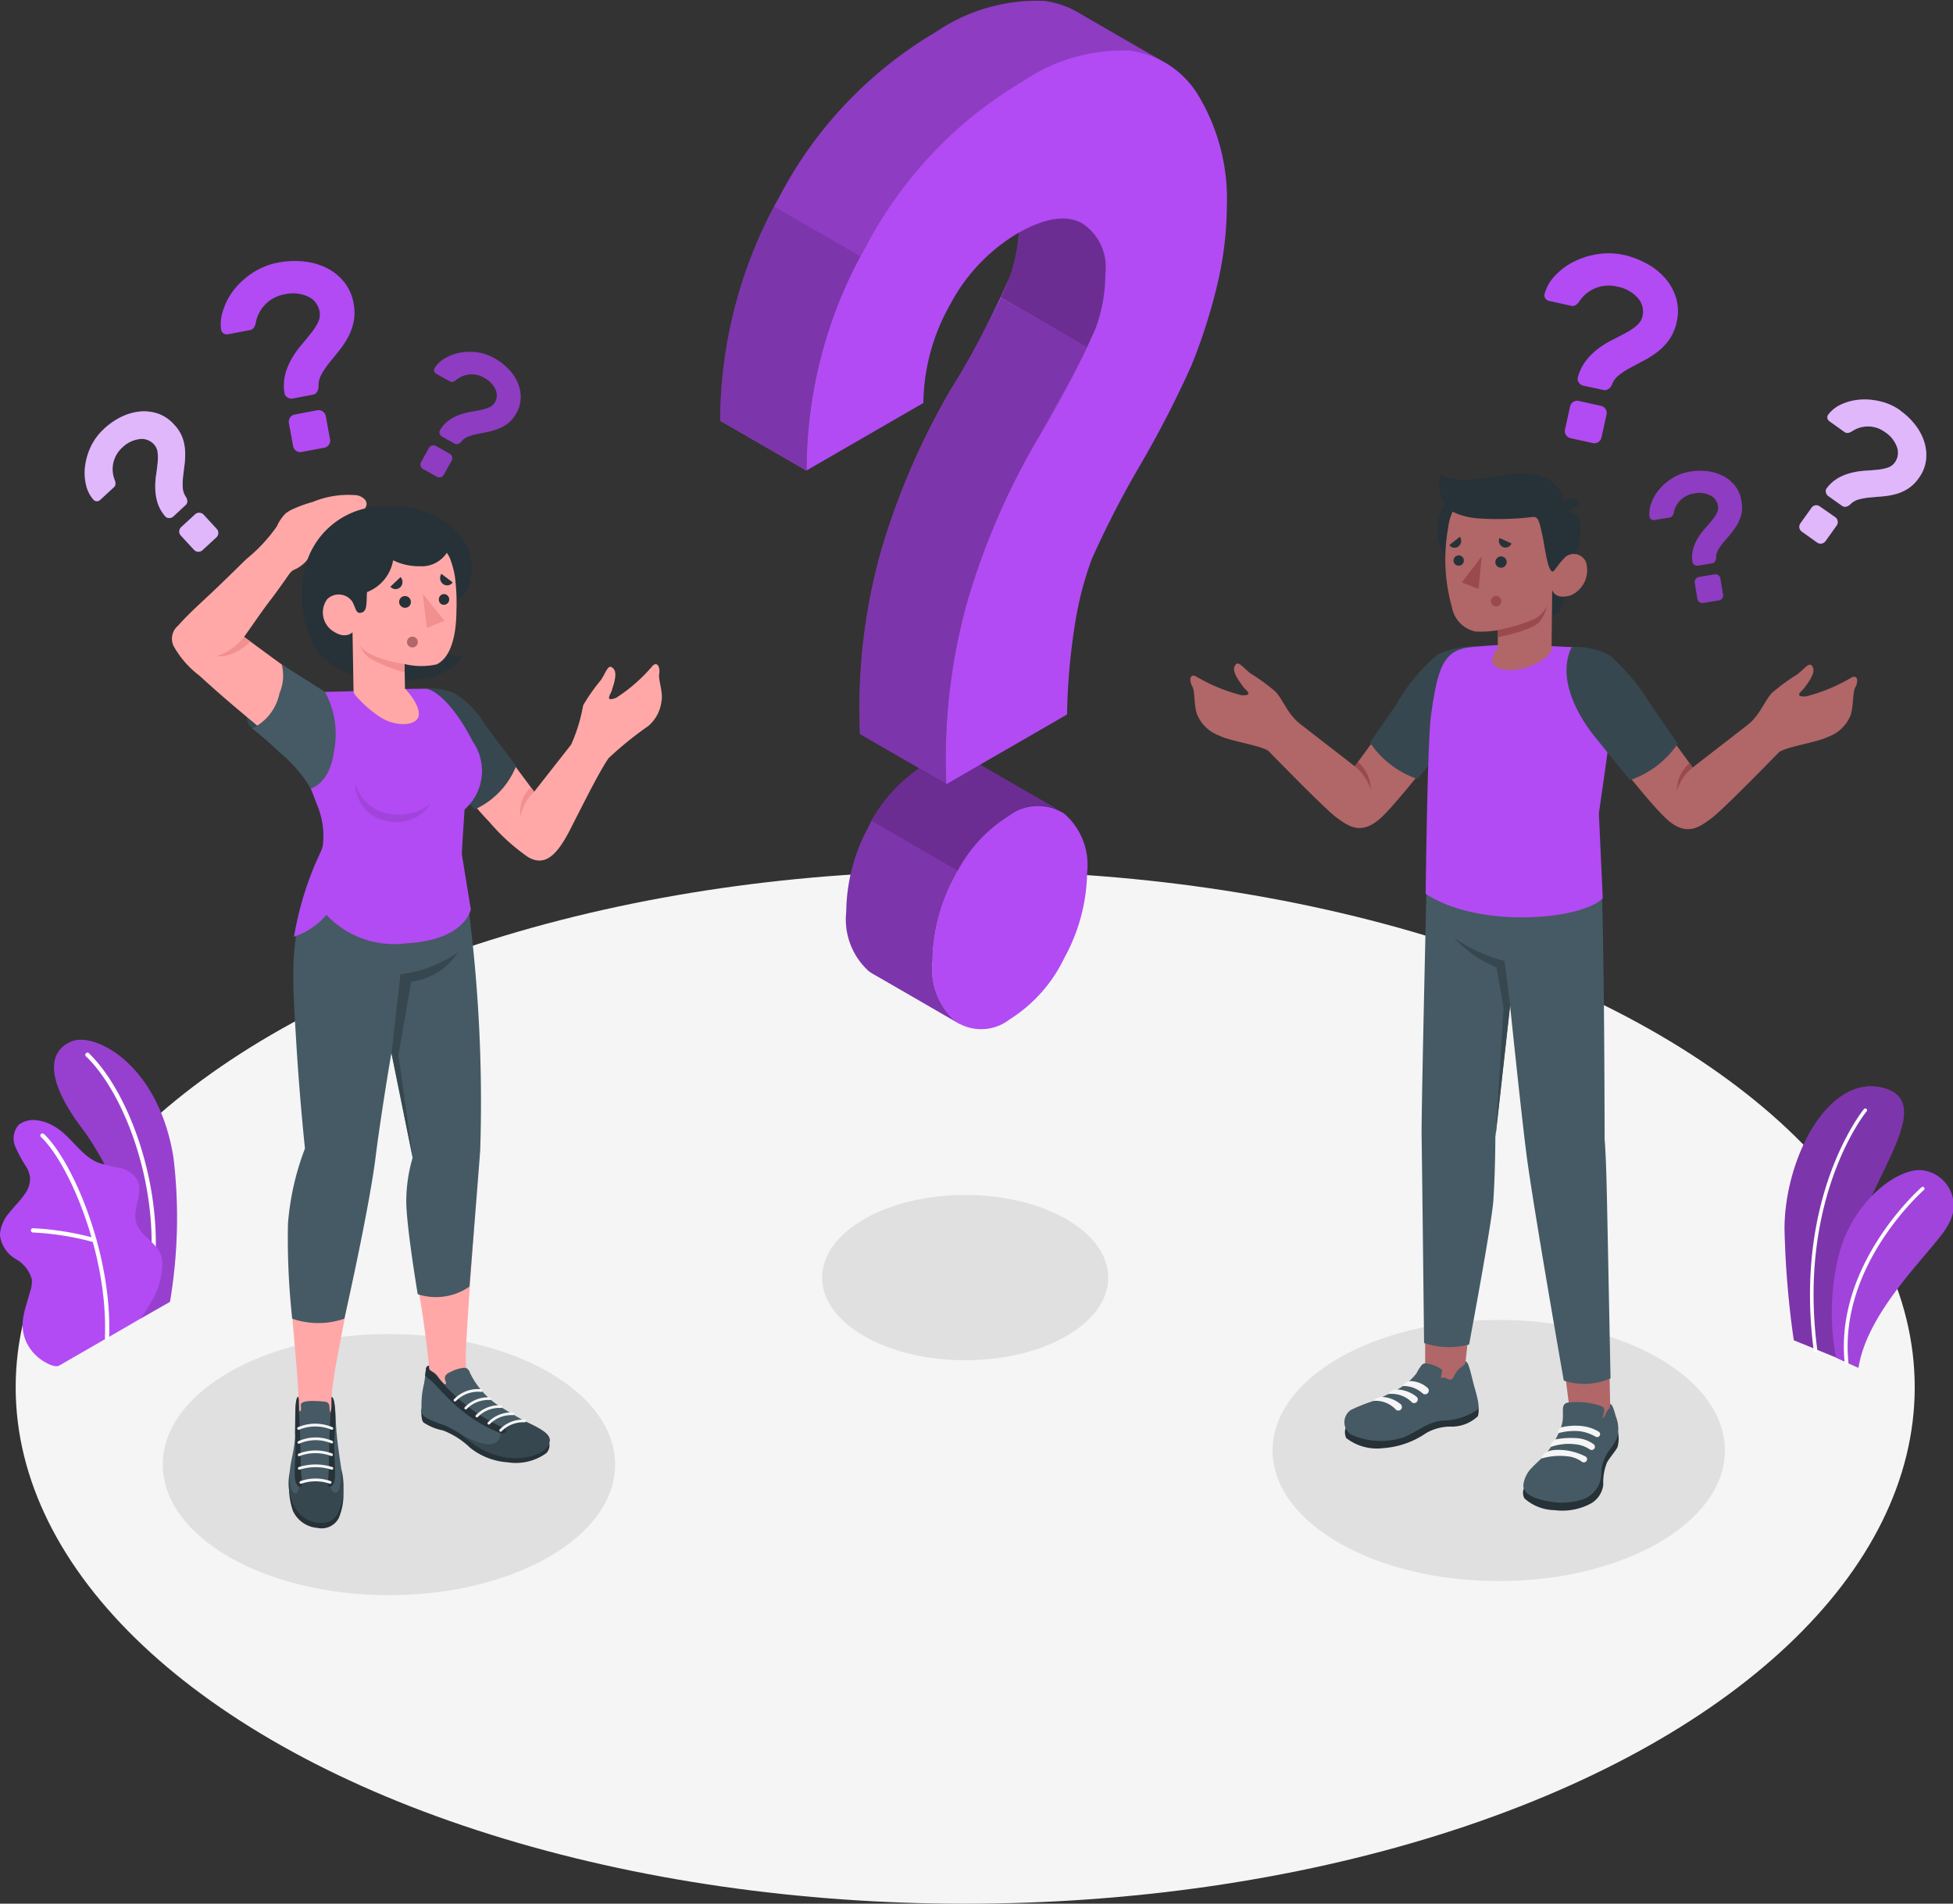 <svg xmlns="http://www.w3.org/2000/svg" width="88.581" height="86.335" viewBox="0 0 88.581 86.335"><rect x="0" y="0" width="88.581" height="86.335" fill="#333333" stroke="none"/><defs><style>.a{fill:#f5f5f5;}.b{fill:#e0e0e0;}.c{fill:#b24bf3;}.d{opacity:0.3;}.e{fill:#fff;}.f{opacity:0.1;}.g{opacity:0.15;}.h{fill:#b16668;}.i{fill:#263238;}.j{fill:#455a64;}.k{fill:#37474f;}.l{fill:#9a4a4d;}.m,.r{opacity:0.2;}.n{opacity:0.6;}.o{fill:#ffa8a7;}.p{fill:#f28f8f;}.q{opacity:0.4;}</style></defs><g transform="translate(-22.91 -28.873)"><g transform="translate(23.621 68.367)"><ellipse class="a" cx="43.067" cy="23.421" rx="43.067" ry="23.421" transform="translate(0)"/></g><g transform="translate(30.293 83.066)"><ellipse class="b" cx="6.489" cy="3.748" rx="6.489" ry="3.748" transform="translate(29.906 0)"/><ellipse class="b" cx="10.258" cy="5.922" rx="10.258" ry="5.922" transform="translate(50.336 5.666)"/><ellipse class="b" cx="10.258" cy="5.922" rx="10.258" ry="5.922" transform="translate(0 6.306)"/></g><g transform="translate(22.91 76.028)"><g transform="translate(80.94 2.111)"><path class="c" d="M445.128,296.735l-1.937-.792a41.317,41.317,0,0,1-.42-5.055c0-3.165,1.972-7.036,4.474-6.389s-.706,4.189-1.226,6.925S445.128,296.735,445.128,296.735Z" transform="translate(-442.77 -284.428)"/><path class="d" d="M445.128,296.735l-1.937-.792a41.317,41.317,0,0,1-.42-5.055c0-3.165,1.972-7.036,4.474-6.389s-.706,4.189-1.226,6.925S445.128,296.735,445.128,296.735Z" transform="translate(-442.77 -284.428)"/><path class="e" d="M449.023,300.72h0a.081.081,0,0,0,.069-.091c-.923-6.94,2.2-10.8,2.229-10.828a.081.081,0,1,0-.125-.1c-.031.039-3.2,3.94-2.265,10.954a.081.081,0,0,0,.093.069Z" transform="translate(-447.604 -288.657)"/><path class="c" d="M455.095,313.108l-1.012-.459a10.755,10.755,0,0,1,.135-4.706c.65-2.495,2.813-4.033,3.9-3.778a1.617,1.617,0,0,1,1.072,2.4C458.727,307.581,455.523,310.332,455.095,313.108Z" transform="translate(-451.742 -300.338)"/><path class="f" d="M455.095,313.108l-1.012-.459a10.755,10.755,0,0,1,.135-4.706c.65-2.495,2.813-4.033,3.9-3.778a1.617,1.617,0,0,1,1.072,2.4C458.727,307.581,455.523,310.332,455.095,313.108Z" transform="translate(-451.742 -300.338)"/><path class="e" d="M456.86,316.125h0a.083.083,0,0,0,.073-.091c-.455-4.4,3.387-7.788,3.428-7.821a.085.085,0,0,0,0-.116.081.081,0,0,0-.116,0c-.04.035-3.944,3.47-3.483,7.962A.085.085,0,0,0,456.86,316.125Z" transform="translate(-454.034 -303.516)"/></g><g transform="translate(0 0)"><path class="c" d="M39.555,286.124l1.33-.76a22.9,22.9,0,0,0,.16-6.529c-.671-4.241-3.561-5.708-4.609-5.286s-1.3,1.679.6,4.131A14.152,14.152,0,0,1,39.555,286.124Z" transform="translate(-33.176 -273.479)"/><g class="g" transform="translate(2.452)"><path d="M39.555,286.124l1.33-.76a22.9,22.9,0,0,0,.16-6.529c-.671-4.241-3.561-5.708-4.609-5.286s-1.3,1.679.6,4.131A14.152,14.152,0,0,1,39.555,286.124Z" transform="translate(-35.628 -273.479)"/></g><path class="e" d="M46.032,286.947h-.013a.093.093,0,0,1-.079-.106c.547-3.973-1.049-8.326-2.845-10.08a.1.1,0,1,1,.133-.137c1.828,1.777,3.457,6.211,2.9,10.24A.1.1,0,0,1,46.032,286.947Z" transform="translate(-39.171 -275.987)"/><path class="c" d="M25.6,303.48c-.21.12-.642-.143-.808-.254a2.028,2.028,0,0,1-.667-.771,1.876,1.876,0,0,1-.166-1.128,4.367,4.367,0,0,1,.143-.6l.168-.578a1.494,1.494,0,0,0,.085-.578,1.528,1.528,0,0,0-.725-.918,1.457,1.457,0,0,1-.723-1.1,1.67,1.67,0,0,1,.422-1c.227-.291.5-.547.707-.854a1.17,1.17,0,0,0,.237-.75,1.228,1.228,0,0,0-.162-.465,6.453,6.453,0,0,1-.509-.933.938.938,0,0,1,.162-.993,1.093,1.093,0,0,1,.823-.2,1.878,1.878,0,0,1,.771.27c.761.422,1.2,1.324,2,1.65a7.9,7.9,0,0,0,.975.237,1.2,1.2,0,0,1,.806.553c.3.592-.253,1.321-.044,1.949.193.555.725.771,1.028,1.27a1.184,1.184,0,0,1,.143.727,3.52,3.52,0,0,1-.307,1.23,8.742,8.742,0,0,1-.677,1.108C29.277,301.364,25.636,303.457,25.6,303.48Z" transform="translate(-22.91 -288.706)"/><path class="e" d="M35.411,304.886h0a.1.1,0,0,1-.093-.1c.156-3.759-1.615-7.9-2.9-9.118a.094.094,0,0,1,0-.133.1.1,0,0,1,.135,0c1.305,1.224,3.115,5.446,2.955,9.261A.094.094,0,0,1,35.411,304.886Z" transform="translate(-30.561 -291.261)"/><path class="e" d="M33.2,318.454h-.029a12.826,12.826,0,0,0-2.728-.441.1.1,0,1,1,0-.193,12.985,12.985,0,0,1,2.776.449.094.094,0,0,1,.064.118A.1.1,0,0,1,33.2,318.454Z" transform="translate(-28.916 -309.272)"/></g></g><g transform="translate(76.898 40.357)"><g transform="translate(0 9.991)"><path class="h" d="M392.361,347.737l-1.8-.206-.465-3.62,2.2.652Z" transform="translate(-373.301 -304.652)"/><path class="i" d="M381.273,367.989a.542.542,0,0,0,.031.44,2.1,2.1,0,0,0,1.369.534,2.732,2.732,0,0,0,1.608-.281,1.124,1.124,0,0,0,.6-.879,2.391,2.391,0,0,1,.172-1.008c.172-.283.42-.559.476-.7a1.436,1.436,0,0,0,0-.752Z" transform="translate(-366.15 -321.951)"/><path class="j" d="M383.118,359.408a1.5,1.5,0,0,1-.075.411,3.77,3.77,0,0,1-.4.812,3.32,3.32,0,0,1-.27.386c-.193.233-.44.426-.648.65a1.33,1.33,0,0,0-.4.794c-.027.509.783.682,1.209.758a3.121,3.121,0,0,0,1.38-.069,1.266,1.266,0,0,0,.929-1.012c.025-.143.015-.287.033-.428a2,2,0,0,1,.4-.891,2.639,2.639,0,0,0,.3-.484,1.521,1.521,0,0,0-.058-.981c-.073-.272-.162-.578-.258-.557,0,.141,0,.16-.094.254s-.131.3-.266.409a1.948,1.948,0,0,0,.094-.362.2.2,0,0,0-.029-.143.386.386,0,0,0-.156-.085,3.216,3.216,0,0,0-.617-.141,3.792,3.792,0,0,0-.862,0,.257.257,0,0,0-.152.089.315.315,0,0,0-.054.174C383.114,359.063,383.122,359.273,383.118,359.408Z" transform="translate(-366.219 -316.593)"/><path class="a" d="M387.777,367.562a2.439,2.439,0,0,1,1.1-.12,1.4,1.4,0,0,1,.659.231.15.15,0,0,0,.193-.015h0a.143.143,0,0,0-.015-.216,1.432,1.432,0,0,0-.74-.276,3.827,3.827,0,0,0-1,.058S387.721,367.393,387.777,367.562Z" transform="translate(-371.42 -323.418)"/><path class="a" d="M385.55,370.374a2.949,2.949,0,0,1,1.2-.1,1.317,1.317,0,0,1,.64.245.152.152,0,0,0,.193-.015h0a.143.143,0,0,0-.015-.216,2.748,2.748,0,0,0-1.016-.3c-.578-.04-.719.075-.719.075A.48.48,0,0,0,385.55,370.374Z" transform="translate(-369.628 -325.701)"/><path class="a" d="M390.6,364.3a2.807,2.807,0,0,0-.975.06c-.1.056-.168.216-.1.256a2.742,2.742,0,0,1,.895-.089,1.909,1.909,0,0,1,.617.17c.05.023.108.052.158.081a.133.133,0,0,0,.193-.058h0a.127.127,0,0,0-.048-.164A1.841,1.841,0,0,0,390.6,364.3Z" transform="translate(-372.813 -321.1)"/><path class="h" d="M359.928,338.769l-1.708-.476V334.84l2.119.093Z" transform="translate(-347.567 -297.331)"/><path class="i" d="M339.372,360.08a.631.631,0,0,0,.025.453,2.272,2.272,0,0,0,1.689.459,3.9,3.9,0,0,0,1.928-.675,2.216,2.216,0,0,1,1.188-.3,1.722,1.722,0,0,0,1.17-.474,1.031,1.031,0,0,0-.015-.588Z" transform="translate(-332.328 -316.793)"/><path class="j" d="M343.033,349.286l-.073-.015a.268.268,0,0,0-.123,0,.26.26,0,0,0-.116.077,2.289,2.289,0,0,0-.237.376,2.8,2.8,0,0,1-1.055.823c-.3.164-.6.291-.918.432a7.638,7.638,0,0,0-1,.4.673.673,0,0,0,0,1.11,3.286,3.286,0,0,0,2.3.16c.54-.154,1.141-.731,1.851-.787a2.806,2.806,0,0,0,1.6-.505c.108-.152-.037-.634-.154-1.051-.129-.455-.251-1.157-.4-1.124a.2.2,0,0,1-.079.17,2.415,2.415,0,0,1-.193.147,1.186,1.186,0,0,0-.251.361.272.272,0,0,1-.127.139c-.077.027-.133-.019-.193-.05a.385.385,0,0,0-.27-.019,1.809,1.809,0,0,1,.048-.268.143.143,0,0,0,0-.085.127.127,0,0,0-.058-.066A1.432,1.432,0,0,0,343.033,349.286Z" transform="translate(-332.23 -308.91)"/><path class="a" d="M352.9,353.978a.416.416,0,0,1,.334-.224,1.214,1.214,0,0,1,.792.3.168.168,0,0,1-.023.278h0a.166.166,0,0,1-.193-.021A1.291,1.291,0,0,0,352.9,353.978Z" transform="translate(-343.273 -312.595)"/><path class="a" d="M349.59,355.934a.484.484,0,0,1,.4-.2,1.5,1.5,0,0,1,.869.326.164.164,0,0,1-.023.268h0a.16.16,0,0,1-.193-.021,1.292,1.292,0,0,0-1.049-.368Z" transform="translate(-340.601 -314.194)"/><path class="a" d="M346,357.683a.536.536,0,0,1,.409-.183,1.452,1.452,0,0,1,.833.328.166.166,0,0,1-.023.27h0a.16.16,0,0,1-.193-.021A1.232,1.232,0,0,0,346,357.683Z" transform="translate(-337.703 -315.623)"/><path class="j" d="M365.535,230.378c.118,3.561.125,11.272.125,11.272.037.443.075,1.23.108,2.826.048,2.313.16,8.025.16,8.025a2.925,2.925,0,0,1-2.121.1s-1.411-8.031-1.7-10.321c-.253-2-.736-6.687-.736-6.687l-.667,5.951s0,1.542-.091,2.9c-.075,1.06-1.1,6.522-1.1,6.522a3.54,3.54,0,0,1-2.042-.067s-.093-8.384-.112-9.357c-.021-1.107.264-13.07.264-13.07Z" transform="translate(-346.868 -211.467)"/><path class="k" d="M367.539,252.541l-.254-2.018a7.054,7.054,0,0,1-2.294-1.053,5.467,5.467,0,0,0,1.928,1.349l.324,1.831-.366,5.841Z" transform="translate(-353.032 -228.418)"/><path class="h" d="M313.621,182.313c-.521.682-3.2,4.357-3.2,4.357l-2.473-1.916c-.578-.453-.75-1.047-1.112-1.457a8.638,8.638,0,0,0-1.166-.852c-.407-.343-.563-.6-.7-.31s.31.8.386.927.54.418-.073.386a7.842,7.842,0,0,1-2.078-.862c-.285-.129-.293.224-.158.455s.067.875.226,1.29a1.729,1.729,0,0,0,1,.948c.526.262,1.806.426,2.223.688h0c.914.937,2.637,2.685,3.073,3.009.6.445,1.18.856,2.1-.027s3.576-4.347,3.576-4.347l.549-3.295A2.3,2.3,0,0,0,313.621,182.313Z" transform="translate(-302.96 -173.393)"/><path class="l" d="M341.67,208.309a2.2,2.2,0,0,1,.725,1.066,1.735,1.735,0,0,0-.578-1.265Z" transform="translate(-334.208 -195.032)"/><path class="k" d="M350.115,180.9a4.086,4.086,0,0,0-1.831.376,8.637,8.637,0,0,0-1.882,2.284c-.8,1.157-1.182,1.712-1.182,1.712a4.268,4.268,0,0,0,2.161,1.65l2.375-2.942Z" transform="translate(-337.073 -173.067)"/><path class="c" d="M363.151,180.544c.721.069,1.735.077,2.448.15.5.2,1.452,1.037,1.38,1.631-.266,2.219-.8,5.857-.8,5.857l.177,3.856c-.993.991-5.639,1.378-8.033-.206,0,0,.077-6.925.243-8.1.295-2.1.553-2.878,1.637-3.063A19.462,19.462,0,0,1,363.151,180.544Z" transform="translate(-347.648 -172.773)"/><path class="h" d="M395.495,182.6c.521.682,3.2,4.357,3.2,4.357l2.475-1.916c.578-.455.75-1.049,1.112-1.457a8.807,8.807,0,0,1,1.166-.852c.407-.343.563-.6.7-.312s-.31.806-.386.929-.54.418.073.386a7.867,7.867,0,0,0,2.078-.864c.287-.129.291.224.158.455s-.069.877-.226,1.292a1.729,1.729,0,0,1-1,.948c-.526.262-1.806.426-2.223.688h0c-.914.935-2.637,2.685-3.073,3.007-.6.445-1.18.856-2.1-.025s-3.015-3.624-3.015-3.624l-1.11-4.018A2.3,2.3,0,0,1,395.495,182.6Z" transform="translate(-375.909 -173.627)"/><path class="l" d="M418.125,208.59a2.2,2.2,0,0,0-.725,1.066,1.735,1.735,0,0,1,.578-1.267Z" transform="translate(-395.338 -195.258)"/><path class="k" d="M391.7,181.093a3.155,3.155,0,0,1,1.745.386,9.739,9.739,0,0,1,1.882,2.284c.8,1.157,1.182,1.712,1.182,1.712a4.28,4.28,0,0,1-2.163,1.65l-1.617-1.993C391.884,184.064,391.049,182.439,391.7,181.093Z" transform="translate(-374.404 -173.22)"/><path class="i" d="M365.583,144.217A2.236,2.236,0,1,1,363.327,142a2.236,2.236,0,0,1,2.256,2.217Z" transform="translate(-349.9 -141.666)"/><path class="i" d="M388.933,161.68a19.327,19.327,0,0,1-.492,1.986.771.771,0,0,1-.441.364l.014-1.2Z" transform="translate(-371.606 -157.552)"/><path class="i" d="M389.506,149.022a.835.835,0,0,1,.7.237c.3.3.143,1.259-.22,2.2l-.682.085Z" transform="translate(-372.655 -147.329)"/><path class="h" d="M367.877,147.279c.137.081.33-.193.5-.362a.6.6,0,0,1,1,.152,1.249,1.249,0,0,1-.663,1.511c-.746.243-.864-.237-.864-.237l-.031,2.78h0c-.918,1.2-3.5,1.122-2.435-.131v-.821a4.725,4.725,0,0,1-1.006.06,1.372,1.372,0,0,1-1.074-1.1,7.989,7.989,0,0,1-.173-3.607c.231-2.063,2.628-2.105,3.929-1.3S367.877,147.279,367.877,147.279Z" transform="translate(-351.436 -143.064)"/><path class="i" d="M366.594,144.713c.067,0,.326-.436.5-.592.233-.218-.087-2.159-.087-2.159a.945.945,0,0,0-.174-1.051c-.326-.353-.781-.783-2.246-.6-1.047.133-2.182.47-3.106.027a1.567,1.567,0,0,0,.559,1.658,3.139,3.139,0,0,0,1.213.31,12.992,12.992,0,0,0,2.425-.067c.254-.037.31.208.453.881C366.252,143.71,366.362,144.711,366.594,144.713Z" transform="translate(-350.152 -140.269)"/><path class="i" d="M390.143,146.86l.823-.451a.455.455,0,0,0-.628-.2A.494.494,0,0,0,390.143,146.86Z" transform="translate(-373.292 -145.017)"/><path class="l" d="M375.25,172.6a9.427,9.427,0,0,0,1.652-.49,1.411,1.411,0,0,0,.588-.592,1.928,1.928,0,0,1-.33.694c-.31.4-1.907.713-1.907.713Z" transform="translate(-361.314 -165.496)"/><path class="i" d="M374.74,160.021a.249.249,0,0,0,.247.253.256.256,0,1,0-.247-.253Z" transform="translate(-360.902 -156.003)"/><path class="i" d="M376.132,155.679l-.547-.249a.316.316,0,0,0,.154.409.295.295,0,0,0,.393-.16Z" transform="translate(-361.564 -152.507)"/><path class="i" d="M364.386,155.15l-.476.374a.287.287,0,0,0,.416.06A.32.32,0,0,0,364.386,155.15Z" transform="translate(-352.16 -152.281)"/><path class="i" d="M364.889,159.767a.235.235,0,1,0,.233-.247.239.239,0,0,0-.233.247Z" transform="translate(-352.951 -155.809)"/><path class="l" d="M367.74,159.77l-.139,1.475-.762-.293Z" transform="translate(-354.525 -156.011)"/><path class="l" d="M373.68,169.305a.237.237,0,1,0,.237-.235.237.237,0,0,0-.237.235Z" transform="translate(-360.047 -163.518)"/></g><g transform="translate(16.059)"><path class="c" d="M389.858,88.515a4.027,4.027,0,0,1,1.053.4,3.02,3.02,0,0,1,.837.665,2.384,2.384,0,0,1,.494.9,2.121,2.121,0,0,1,.023,1.083,2.188,2.188,0,0,1-.332.792,2.588,2.588,0,0,1-.519.546,4.226,4.226,0,0,1-.619.4l-.613.324a3.359,3.359,0,0,0-.524.339.993.993,0,0,0-.328.438.457.457,0,0,1-.156.193.276.276,0,0,1-.235.048l-.9-.193a.334.334,0,0,1-.212-.147.274.274,0,0,1-.039-.245,2.149,2.149,0,0,1,.386-.771,3.034,3.034,0,0,1,.555-.536,4.345,4.345,0,0,1,.634-.386c.22-.11.424-.216.613-.32a2.678,2.678,0,0,0,.484-.328.771.771,0,0,0,.256-.424.919.919,0,0,0-.216-.825,1.654,1.654,0,0,0-.947-.515,1.593,1.593,0,0,0-1.708.681.623.623,0,0,1-.168.168.3.3,0,0,1-.233.017l-.964-.214a.26.26,0,0,1-.168-.112.245.245,0,0,1-.037-.206,1.885,1.885,0,0,1,.443-.792,2.984,2.984,0,0,1,.827-.64,3.553,3.553,0,0,1,1.089-.362,3.165,3.165,0,0,1,1.224.025Zm-1.018,6.851a.314.314,0,0,1,.2.147.318.318,0,0,1,.044.247l-.231,1.045a.33.33,0,0,1-.386.249l-1.022-.226a.318.318,0,0,1-.2-.145.312.312,0,0,1-.044-.247l.231-1.047a.33.33,0,0,1,.386-.249Z" transform="translate(-386.265 -88.442)"/><path class="c" d="M412.846,139.66a2.7,2.7,0,0,1,.771-.015,2.084,2.084,0,0,1,.707.212,1.646,1.646,0,0,1,.544.447,1.446,1.446,0,0,1,.291.688,1.475,1.475,0,0,1,0,.592,1.775,1.775,0,0,1-.193.484,3.012,3.012,0,0,1-.293.413l-.31.366a2.512,2.512,0,0,0-.251.351.69.69,0,0,0-.1.364.318.318,0,0,1-.05.17.193.193,0,0,1-.137.091l-.63.1a.237.237,0,0,1-.173-.04.193.193,0,0,1-.087-.147,1.434,1.434,0,0,1,.044-.59,1.959,1.959,0,0,1,.218-.488,3,3,0,0,1,.307-.411c.114-.127.216-.247.312-.362a1.884,1.884,0,0,0,.226-.334.532.532,0,0,0,.056-.337.634.634,0,0,0-.351-.474,1.13,1.13,0,0,0-.736-.089,1.1,1.1,0,0,0-.921.873.452.452,0,0,1-.066.152.214.214,0,0,1-.145.069l-.671.11a.193.193,0,0,1-.137-.029.171.171,0,0,1-.077-.123,1.3,1.3,0,0,1,.083-.621,2.02,2.02,0,0,1,.366-.623,2.466,2.466,0,0,1,.605-.511A2.194,2.194,0,0,1,412.846,139.66Zm1.1,4.663a.227.227,0,0,1,.26.187l.12.729a.224.224,0,0,1-.04.17.216.216,0,0,1-.147.091l-.713.118a.222.222,0,0,1-.168-.04.216.216,0,0,1-.093-.146l-.12-.731a.229.229,0,0,1,.193-.26Z" transform="translate(-406.223 -129.757)"/><g class="m" transform="translate(4.766 9.867)"><path d="M412.846,139.66a2.7,2.7,0,0,1,.771-.015,2.084,2.084,0,0,1,.707.212,1.646,1.646,0,0,1,.544.447,1.446,1.446,0,0,1,.291.688,1.475,1.475,0,0,1,0,.592,1.775,1.775,0,0,1-.193.484,3.012,3.012,0,0,1-.293.413l-.31.366a2.512,2.512,0,0,0-.251.351.69.69,0,0,0-.1.364.318.318,0,0,1-.05.17.193.193,0,0,1-.137.091l-.63.1a.237.237,0,0,1-.173-.04.193.193,0,0,1-.087-.147,1.434,1.434,0,0,1,.044-.59,1.959,1.959,0,0,1,.218-.488,3,3,0,0,1,.307-.411c.114-.127.216-.247.312-.362a1.884,1.884,0,0,0,.226-.334.532.532,0,0,0,.056-.337.634.634,0,0,0-.351-.474,1.13,1.13,0,0,0-.736-.089,1.1,1.1,0,0,0-.921.873.452.452,0,0,1-.066.152.214.214,0,0,1-.145.069l-.671.11a.193.193,0,0,1-.137-.029.171.171,0,0,1-.077-.123,1.3,1.3,0,0,1,.083-.621,2.02,2.02,0,0,1,.366-.623,2.466,2.466,0,0,1,.605-.511A2.194,2.194,0,0,1,412.846,139.66Zm1.1,4.663a.227.227,0,0,1,.26.187l.12.729a.224.224,0,0,1-.04.17.216.216,0,0,1-.147.091l-.713.118a.222.222,0,0,1-.168-.04.216.216,0,0,1-.093-.146l-.12-.731a.229.229,0,0,1,.193-.26Z" transform="translate(-410.989 -139.624)"/></g><path class="c" d="M447.9,128.212a.272.272,0,0,1,.064.374l-.509.713a.272.272,0,0,1-.374.064l-.7-.5a.26.26,0,0,1-.108-.174.27.27,0,0,1,.044-.193l.509-.715a.268.268,0,0,1,.173-.108.264.264,0,0,1,.193.046Zm2.946-4.837a3.2,3.2,0,0,1,.667.632,2.478,2.478,0,0,1,.418.771,1.957,1.957,0,0,1,.087.831,1.735,1.735,0,0,1-.328.823,1.8,1.8,0,0,1-.5.492,2.1,2.1,0,0,1-.567.245,3.47,3.47,0,0,1-.592.1l-.567.048a3.048,3.048,0,0,0-.5.089.825.825,0,0,0-.386.227.407.407,0,0,1-.181.1.231.231,0,0,1-.193-.04l-.617-.438a.28.28,0,0,1-.112-.177.224.224,0,0,1,.048-.193,1.735,1.735,0,0,1,.53-.461,2.375,2.375,0,0,1,.59-.227,3.606,3.606,0,0,1,.6-.093c.193-.012.386-.027.563-.044a2.121,2.121,0,0,0,.468-.094.623.623,0,0,0,.328-.237.746.746,0,0,0,.1-.69,1.349,1.349,0,0,0-.547-.688,1.3,1.3,0,0,0-1.5-.033.54.54,0,0,1-.179.073.251.251,0,0,1-.183-.062l-.655-.467a.222.222,0,0,1-.093-.139.2.2,0,0,1,.04-.166,1.528,1.528,0,0,1,.578-.457,2.446,2.446,0,0,1,.827-.218,2.951,2.951,0,0,1,.935.073,2.568,2.568,0,0,1,.923.413Z" transform="translate(-434.706 -116.24)"/><g class="n" transform="translate(11.568 6.639)"><path class="e" d="M447.9,128.212a.272.272,0,0,1,.064.374l-.509.713a.272.272,0,0,1-.374.064l-.7-.5a.26.26,0,0,1-.108-.174.27.27,0,0,1,.044-.193l.509-.715a.268.268,0,0,1,.173-.108.264.264,0,0,1,.193.046Zm2.946-4.837a3.2,3.2,0,0,1,.667.632,2.478,2.478,0,0,1,.418.771,1.957,1.957,0,0,1,.087.831,1.735,1.735,0,0,1-.328.823,1.8,1.8,0,0,1-.5.492,2.1,2.1,0,0,1-.567.245,3.47,3.47,0,0,1-.592.1l-.567.048a3.048,3.048,0,0,0-.5.089.825.825,0,0,0-.386.227.407.407,0,0,1-.181.1.231.231,0,0,1-.193-.04l-.617-.438a.28.28,0,0,1-.112-.177.224.224,0,0,1,.048-.193,1.735,1.735,0,0,1,.53-.461,2.375,2.375,0,0,1,.59-.227,3.606,3.606,0,0,1,.6-.093c.193-.012.386-.027.563-.044a2.121,2.121,0,0,0,.468-.094.623.623,0,0,0,.328-.237.746.746,0,0,0,.1-.69,1.349,1.349,0,0,0-.547-.688,1.3,1.3,0,0,0-1.5-.033.54.54,0,0,1-.179.073.251.251,0,0,1-.183-.062l-.655-.467a.222.222,0,0,1-.093-.139.2.2,0,0,1,.04-.166,1.528,1.528,0,0,1,.578-.457,2.446,2.446,0,0,1,.827-.218,2.951,2.951,0,0,1,.935.073,2.568,2.568,0,0,1,.923.413Z" transform="translate(-446.274 -122.879)"/></g></g></g><g transform="translate(26.748 40.709)"><g transform="translate(3.963 10.581)"><path class="o" d="M122.616,322.431c-.019-.578.4-6.231.4-6.231l-2.753,2a43.8,43.8,0,0,1,.7,4.717h0a.511.511,0,0,0-.015.141c0,.655.742,1.008,1.319,1.446a10.92,10.92,0,0,0,1.56,1.018c.418.21,1.27.229,1.375-.04a20.043,20.043,0,0,1-2.281-1.949C122.647,323.236,122.637,323.005,122.616,322.431Z" transform="translate(-109.295 -283.227)"/><path class="i" d="M127.816,361.776a.513.513,0,0,1-.118.526,2.36,2.36,0,0,1-1.75.416,3.072,3.072,0,0,1-1.7-.655,3.637,3.637,0,0,0-1.238-.792,2.386,2.386,0,0,1-.883-.362c-.118-.114-.1-.619-.1-.619Z" transform="translate(-110.721 -318.817)"/><path class="j" d="M122.4,350.2a.139.139,0,0,0-.133.118c-.027.139-.056.544-.114.771a4.116,4.116,0,0,0-.085,1.226c.048.26.646.44,1.029.578a4.848,4.848,0,0,1,1.241.783,3.5,3.5,0,0,0,1.845.688,2.145,2.145,0,0,0,1.61-.536c.214-.386.046-.611-.954-1.076-.193-.087-.854-.482-1.081-.625a3.72,3.72,0,0,1-1.5-1.606.385.385,0,0,0-.143-.208.32.32,0,0,0-.193-.019,1.68,1.68,0,0,0-.482.147c-.133.064-.324.139-.322.31a.6.6,0,0,0,.039.173c.012.037.021.083,0,.1s-.067,0-.094-.027a2.543,2.543,0,0,1-.268-.324,1.045,1.045,0,0,0-.16-.16,1.52,1.52,0,0,1-.17-.112C122.384,350.354,122.4,350.281,122.4,350.2Z" transform="translate(-110.74 -310.672)"/><path class="k" d="M131.616,363.969c-.175-.143-.361-.283-.546-.407h0s1.176.715,1.65.386a.424.424,0,0,0,.154-.544,2.635,2.635,0,0,1,1.045-.465h0c.083.046.152.083.193.1,1,.465,1.168.688.954,1.076-.175.312-.725.557-1.6.557A3.54,3.54,0,0,1,131.616,363.969Z" transform="translate(-118.021 -320.956)"/><path class="i" d="M126.221,352.871c.623.249.357.364.183.386a6.573,6.573,0,0,1-1.86-1.091c-.64-.513-1.085-1.1-1.332-1.3-.093-.071-.193-.16-.281-.243.017-.137.031-.262.042-.328a.139.139,0,0,1,.133-.118c0,.081-.012.156.05.216a1.515,1.515,0,0,0,.17.112,1.048,1.048,0,0,1,.16.16,2.543,2.543,0,0,0,.268.324,8.1,8.1,0,0,0,2.468,1.88Z" transform="translate(-111.45 -310.656)"/><path class="a" d="M140.462,363.374a.062.062,0,0,1-.039-.015.06.06,0,0,1-.01-.085,1.479,1.479,0,0,1,1.139-.451.064.064,0,0,1,.056.069.062.062,0,0,1-.067.054,1.373,1.373,0,0,0-1.031.4A.064.064,0,0,1,140.462,363.374Z" transform="translate(-125.553 -320.86)"/><path class="a" d="M137.669,361.692a.06.06,0,0,1-.04-.013.064.064,0,0,1,0-.087,1.483,1.483,0,0,1,1.139-.449.062.062,0,1,1-.014.123,1.365,1.365,0,0,0-1.031.4A.062.062,0,0,1,137.669,361.692Z" transform="translate(-123.301 -319.504)"/><path class="a" d="M134.854,360a.06.06,0,0,1-.039-.013.062.062,0,0,1,0-.087,1.484,1.484,0,0,1,1.139-.449.062.062,0,1,1-.012.123,1.365,1.365,0,0,0-1.031.4A.066.066,0,0,1,134.854,360Z" transform="translate(-121.03 -318.139)"/><path class="a" d="M132.24,358.131a.058.058,0,0,1-.039-.1,1.479,1.479,0,0,1,1.139-.449.061.061,0,1,1-.014.121,1.378,1.378,0,0,0-1.031.4A.062.062,0,0,1,132.24,358.131Z" transform="translate(-118.919 -316.629)"/><path class="a" d="M129.694,356.211a.071.071,0,0,1-.039-.013.062.062,0,0,1,0-.087,1.507,1.507,0,0,1,1.243-.455.058.058,0,0,1,.054.067.062.062,0,0,1-.067.054,1.4,1.4,0,0,0-1.134.409A.065.065,0,0,1,129.694,356.211Z" transform="translate(-116.864 -315.07)"/><path class="o" d="M93.948,329.34l-2.778-.05c.04,1.855.335,3.911.386,5.65,0,.328,0,2.545.116,3.219.193,1.012,1.388.875,1.452.27s-.077-3.194-.073-3.47c-.012-1.114.511-3,.787-5C93.848,329.868,93.934,329.436,93.948,329.34Z" transform="translate(-85.813 -293.793)"/><path class="i" d="M93.361,377.362a2.774,2.774,0,0,1-.193,1.365.875.875,0,0,1-.964.455,1.336,1.336,0,0,1-1.118-.771A3.262,3.262,0,0,1,90.924,377Z" transform="translate(-85.6 -332.306)"/><path class="j" d="M91.417,357.5c-.164.029-.133.829-.148,1.633-.017.864-.235,1.241-.256,1.949A2.2,2.2,0,0,0,91.4,362.7c.332.459,1.367.829,1.785.089a2.986,2.986,0,0,0,.177-2.024c-.118-.794-.21-1.4-.241-2.024s-.044-1.186-.193-1.238v.289c0,.087.013.386-.079.4a1.442,1.442,0,0,1-.025-.226.274.274,0,0,0-.064-.193.316.316,0,0,0-.193-.062,4.3,4.3,0,0,0-.5-.027,1.526,1.526,0,0,0-.249.013.625.625,0,0,0-.206.052.15.15,0,0,0-.083.089.249.249,0,0,0,0,.093.68.68,0,0,1,0,.166c0,.025-.017.056-.042.052s-.029-.027-.031-.046c-.012-.1,0-.168-.012-.28v-.175C91.446,357.6,91.419,357.552,91.417,357.5Z" transform="translate(-85.682 -316.565)"/><path class="k" d="M90.965,374.8c0,.118-.025.891.193,1.006s.3-.486.3-.486a2.022,2.022,0,0,1,1.313.044c-.027.127.131.524.334.416s.193-.989.193-1a2.856,2.856,0,0,1-.193,1.955c-.418.74-1.457.366-1.785-.089a2.23,2.23,0,0,1-.386-1.616C90.946,374.95,90.96,374.875,90.965,374.8Z" transform="translate(-85.622 -330.514)"/><path class="i" d="M92.594,361.383c.025.289-.268.222-.322-.193s.073-1.4,0-2.1c.015-.8-.015-1.6.148-1.633a.146.146,0,0,0,0,.029l.019.407a1.322,1.322,0,0,0,0,.173c.054.59.087,1.735.089,2.279A9.715,9.715,0,0,0,92.594,361.383Z" transform="translate(-86.691 -316.533)"/><path class="i" d="M100,361.415a9.21,9.21,0,0,0,.056-1.028c0-.54.035-1.671.089-2.265a1.484,1.484,0,0,0,.025-.333V357.5c.108.04.147.359.17.76,0,.233,0,.522-.021.873-.073.7.054,1.7,0,2.1S99.977,361.7,100,361.415Z" transform="translate(-92.936 -316.565)"/><path class="a" d="M94.765,376.937h-.021a1.97,1.97,0,0,0-1.286,0,.062.062,0,0,1-.044-.116,2.043,2.043,0,0,1,1.375,0,.06.06,0,0,1-.023.116Z" transform="translate(-87.591 -332.066)"/><path class="a" d="M94.544,373.621a.044.044,0,0,1-.021,0,2.425,2.425,0,0,0-1.438,0,.062.062,0,0,1-.079-.039.06.06,0,0,1,.039-.077,2.506,2.506,0,0,1,1.521,0,.062.062,0,0,1-.021.12Z" transform="translate(-87.292 -329.389)"/><path class="a" d="M93.044,370.356a.064.064,0,0,1-.056-.037.062.062,0,0,1,.031-.081,2.107,2.107,0,0,1,1.517-.01.06.06,0,0,1,.035.079.062.062,0,0,1-.079.035,2.058,2.058,0,0,0-1.421,0,.067.067,0,0,1-.027.013Z" transform="translate(-87.276 -326.729)"/><path class="a" d="M92.973,367.317a.061.061,0,0,1-.027-.116,1.907,1.907,0,0,1,1.542-.017.061.061,0,1,1-.052.11,1.831,1.831,0,0,0-1.442.017A.068.068,0,0,1,92.973,367.317Z" transform="translate(-87.218 -324.257)"/><path class="a" d="M92.9,364.049a.062.062,0,0,1-.027-.118,1.99,1.99,0,0,1,1.56,0,.058.058,0,0,1,.031.081.062.062,0,0,1-.081.031,1.909,1.909,0,0,0-1.454,0A.054.054,0,0,1,92.9,364.049Z" transform="translate(-87.157 -321.623)"/><path class="j" d="M91.645,236c-.979,2.712-.808,4.415-.64,7.258.154,2.606.4,4.9.4,4.9a12.133,12.133,0,0,0-.771,3.408,33.476,33.476,0,0,0,.193,4.309,3.622,3.622,0,0,0,2.365,0s1.108-4.895,1.411-7.287c.262-2.088.721-4.756.721-4.756l.964,4.746A7.013,7.013,0,0,0,96,250.545c0,1.116.519,4.22.519,4.22a2.669,2.669,0,0,0,2.346-.343s.36-4.467.488-6.169a68.427,68.427,0,0,0-.623-11.682Z" transform="translate(-85.374 -218.488)"/><path class="k" d="M115.05,257.445l.4-3.57a5.789,5.789,0,0,0,2.608-1,2.944,2.944,0,0,1-2.121,1.336l-.578,3.324.655,4.661Z" transform="translate(-105.089 -232.105)"/><path class="o" d="M124.081,192.29c-.873-.9-2.45-2.93-2.45-2.93l-.891-3.084a5.757,5.757,0,0,0,.6,0,2.091,2.091,0,0,1,1.847.8c.476.522,2.292,3,2.923,3.836l1.675-2.134a7.548,7.548,0,0,0,.546-1.783,8.318,8.318,0,0,1,.815-1.157c.27-.443.333-.74.555-.511s-.035.846-.067.987-.372.559.193.341a7.4,7.4,0,0,0,1.66-1.459c.224-.21.343.116.293.374s.193.841.1,1.267a1.735,1.735,0,0,1-.6,1.1,15.91,15.91,0,0,0-1.791,1.45c-.389.538-1.22,2.209-1.735,3.216-.646,1.28-1.2,1.7-1.928,1.27A9.061,9.061,0,0,1,124.081,192.29Z" transform="translate(-109.682 -177.425)"/><path class="k" d="M121.1,190.834a3.2,3.2,0,0,1,1.454.193,4.1,4.1,0,0,1,1.388,1.425c.511.684,1.423,1.882,1.423,1.882a3.631,3.631,0,0,1-1.874,1.972l-2.656-2.736Z" transform="translate(-109.755 -182.016)"/><path class="p" d="M145.927,214.321a2.036,2.036,0,0,0-.607,1.124,1.412,1.412,0,0,1,.465-1.315Z" transform="translate(-129.502 -200.834)"/><path class="c" d="M99.8,196.369a2.332,2.332,0,0,0,.362-3.1c-.866-1.71-1.766-2.383-2.142-2.377l-2.358.023c-1.126.154-2,.077-2.269.141-.694.164-.709.734-.736,1.473-.029.81-.443.673-.233,2.011a13.81,13.81,0,0,1,.652,1.533,3.658,3.658,0,0,1,.295,1.947c-.073.289-.27.578-.565,1.371a14.926,14.926,0,0,0-.742,2.749,3.309,3.309,0,0,0,1.471-.993,4.223,4.223,0,0,0,3.644,1.288c2.67-.15,2.905-1.542,2.905-1.542l-.409-2.506C99.733,197.371,99.76,197,99.8,196.369Z" transform="translate(-86.531 -182.074)"/><path class="f" d="M109.939,214.028a2.42,2.42,0,0,1-2.1.4,1.928,1.928,0,0,1-1.309-1.349,1.693,1.693,0,0,0,1.326,1.695A1.851,1.851,0,0,0,109.939,214.028Z" transform="translate(-98.214 -199.986)"/><path class="k" d="M82.569,185.1c-.349-.254-2.229,2.261-1.349,2.892s1.816-1.157,1.627-2S82.569,185.1,82.569,185.1Z" transform="translate(-77.593 -177.389)"/><path class="o" d="M66.649,151.624c.47-.652.79-1.143,1.22-1.7.243-.318.4-.544.632-.869.162-.224.256-.413.438-.484a1.542,1.542,0,0,0,.53-.386,3.14,3.14,0,0,0,.249-.33,4.819,4.819,0,0,1,.964-.995c.386-.3.808-.53,1.2-.815.233-.17.484-.449.193-.7a.692.692,0,0,0-.312-.143,4.2,4.2,0,0,0-1.991.3,5.956,5.956,0,0,0-.868.31,1.491,1.491,0,0,0-.386.229,1.991,1.991,0,0,0-.386.578,7.275,7.275,0,0,1-1.371,1.469c-.519.505-.981.964-1.573,1.525-.532.5-1.054.964-1.542,1.511a.771.771,0,0,0-.193.916,4.319,4.319,0,0,0,1.18,1.349c.15.139.3.276.455.413.59.532,1.18,1.029,1.793,1.542.655.54.925.8,1.509,1.326a4.335,4.335,0,0,1,.908,1.182c1.012.168,2.007-1.38,1.139-3.19a1.893,1.893,0,0,0-.627-.729C68.745,153.168,66.649,151.624,66.649,151.624Z" transform="translate(-63.38 -145.158)"/><path class="p" d="M75.222,178.7a2.664,2.664,0,0,1-1.222.869s.646.154,1.513-.654Z" transform="translate(-71.953 -172.234)"/><path class="j" d="M85.536,186.429c-.237-.164-.814-.513-1.964-1.249a2.025,2.025,0,0,1-.1,1.307,2.253,2.253,0,0,1-1.24,1.594s.644.509,1.238,1.083a6.366,6.366,0,0,1,1.425,1.648s.848-.218,1.041-1.656A3.991,3.991,0,0,0,85.536,186.429Z" transform="translate(-78.596 -177.465)"/><path class="i" d="M101.621,151.793a2.313,2.313,0,0,0-.156-2.257,3.877,3.877,0,0,0-3.324-1.527h-.422a3.656,3.656,0,0,0-3.539,3.383h0a5.014,5.014,0,0,0,.688,3.256,3.736,3.736,0,0,0,2.458,1.18c1.6.243,3.389.058,4.114-1.029,0,0-.964.193-.842-.806.017-.158-.133-.332-.4-.511a5.353,5.353,0,0,1,.65-.9C101.122,152.313,101.436,152.161,101.621,151.793Z" transform="translate(-88.242 -147.459)"/><path class="o" d="M104.917,161.513c-.01,1.86-.605,2.329-.9,2.468a3.2,3.2,0,0,1-1.454-.017l.019,1.116s.665.673.627,1.186-1.018.578-1.76.1a5.506,5.506,0,0,1-1.1-.964.4.4,0,0,1-.1-.256l-.046-2.624s-.3.333-.86-.033a1.014,1.014,0,0,1-.287-1.467.748.748,0,0,1,1.141.118c.17.316.154.54.386.5s.241-.287.256-.467,0-.237.023-.472a1.89,1.89,0,0,0,1.182-1.442,2.631,2.631,0,0,0,1.2.27,1.361,1.361,0,0,0,1.236-.609,1.35,1.35,0,0,1,.172.33,4.288,4.288,0,0,1,.193.731A9.412,9.412,0,0,1,104.917,161.513Z" transform="translate(-92.015 -156.267)"/><path class="p" d="M109.556,181.383c-.6-.069-1.835-.4-2.036-.883a1.261,1.261,0,0,0,.441.613,6.5,6.5,0,0,0,1.6.642Z" transform="translate(-99.011 -173.687)"/><path class="h" d="M119.16,178.879a.245.245,0,1,1-.249-.239A.245.245,0,0,1,119.16,178.879Z" transform="translate(-108.011 -172.185)"/><path class="i" d="M117.355,169.345a.26.26,0,0,1-.237.283.266.266,0,1,1,.237-.283Z" transform="translate(-106.521 -164.483)"/><path class="i" d="M126.641,168.857a.239.239,0,0,1-.218.256.222.222,0,0,1-.249-.226.235.235,0,0,1,.216-.258A.241.241,0,0,1,126.641,168.857Z" transform="translate(-114.068 -164.104)"/><path class="p" d="M122.37,168.56l.185,1.554.8-.332Z" transform="translate(-110.998 -164.049)"/><path class="i" d="M114.76,165.06l.463-.44a.335.335,0,0,1-.013.463.31.31,0,0,1-.449-.023Z" transform="translate(-104.855 -160.868)"/><path class="i" d="M126.523,163.88l.513.386a.308.308,0,0,1-.443.071A.339.339,0,0,1,126.523,163.88Z" transform="translate(-114.303 -160.271)"/></g><g transform="translate(0 0)"><path class="c" d="M77.467,90.34a3.919,3.919,0,0,1,1.122-.05,3,3,0,0,1,1.031.281,2.373,2.373,0,0,1,.806.628,2.121,2.121,0,0,1,.447.985,2.153,2.153,0,0,1,0,.86,2.537,2.537,0,0,1-.262.706,4.11,4.11,0,0,1-.411.609c-.154.193-.3.37-.438.542a3.47,3.47,0,0,0-.347.517,1,1,0,0,0-.129.532.486.486,0,0,1-.064.247.28.28,0,0,1-.193.137l-.908.172a.328.328,0,0,1-.251-.052.266.266,0,0,1-.133-.21,2.12,2.12,0,0,1,.042-.856,3,3,0,0,1,.3-.711,4.242,4.242,0,0,1,.43-.6c.16-.193.3-.366.438-.536a2.794,2.794,0,0,0,.316-.492.771.771,0,0,0,.067-.49.914.914,0,0,0-.522-.675,1.654,1.654,0,0,0-1.072-.1,1.6,1.6,0,0,0-1.3,1.3.7.7,0,0,1-.089.22.316.316,0,0,1-.21.108l-.964.183a.276.276,0,0,1-.193-.037.26.26,0,0,1-.114-.177,1.889,1.889,0,0,1,.1-.9,2.98,2.98,0,0,1,.494-.92,3.634,3.634,0,0,1,.86-.771A3.2,3.2,0,0,1,77.467,90.34Zm1.76,6.7a.335.335,0,0,1,.386.262l.193,1.053a.31.31,0,0,1-.052.245.322.322,0,0,1-.208.139l-1.028.193a.314.314,0,0,1-.247-.052.322.322,0,0,1-.139-.208l-.193-1.053a.318.318,0,0,1,.054-.245.308.308,0,0,1,.208-.139Z" transform="translate(-68.675 -90.27)"/><path class="c" d="M125.185,111.951a2.682,2.682,0,0,1,.617.47,2.022,2.022,0,0,1,.422.605,1.656,1.656,0,0,1,.148.688,1.45,1.45,0,0,1-.193.721,1.542,1.542,0,0,1-.376.459,1.8,1.8,0,0,1-.453.256,2.892,2.892,0,0,1-.488.143l-.47.093a2.234,2.234,0,0,0-.413.121.679.679,0,0,0-.3.224.328.328,0,0,1-.145.1.193.193,0,0,1-.164-.014l-.557-.312a.233.233,0,0,1-.112-.139.193.193,0,0,1,.023-.17,1.457,1.457,0,0,1,.4-.434,2.063,2.063,0,0,1,.474-.247,3.085,3.085,0,0,1,.5-.131c.168-.029.324-.058.47-.089a2.041,2.041,0,0,0,.386-.121.548.548,0,0,0,.254-.229.636.636,0,0,0,.019-.59,1.137,1.137,0,0,0-.522-.528,1.1,1.1,0,0,0-1.265.112.455.455,0,0,1-.145.079.218.218,0,0,1-.158-.035l-.594-.332a.193.193,0,0,1-.089-.108.177.177,0,0,1,.017-.145,1.317,1.317,0,0,1,.449-.436,2.047,2.047,0,0,1,.675-.258,2.458,2.458,0,0,1,.792-.025A2.207,2.207,0,0,1,125.185,111.951Zm-2.032,4.328a.226.226,0,0,1,.108.137.22.22,0,0,1-.019.172l-.36.646a.227.227,0,0,1-.308.089l-.63-.353a.206.206,0,0,1-.106-.137.214.214,0,0,1,.017-.172l.36-.646a.224.224,0,0,1,.137-.106.212.212,0,0,1,.172.019Z" transform="translate(-106.595 -107.538)"/><g class="m" transform="translate(15.23 4.124)"><path d="M125.185,111.951a2.682,2.682,0,0,1,.617.47,2.022,2.022,0,0,1,.422.605,1.656,1.656,0,0,1,.148.688,1.45,1.45,0,0,1-.193.721,1.542,1.542,0,0,1-.376.459,1.8,1.8,0,0,1-.453.256,2.892,2.892,0,0,1-.488.143l-.47.093a2.234,2.234,0,0,0-.413.121.679.679,0,0,0-.3.224.328.328,0,0,1-.145.1.193.193,0,0,1-.164-.014l-.557-.312a.233.233,0,0,1-.112-.139.193.193,0,0,1,.023-.17,1.457,1.457,0,0,1,.4-.434,2.063,2.063,0,0,1,.474-.247,3.085,3.085,0,0,1,.5-.131c.168-.029.324-.058.47-.089a2.041,2.041,0,0,0,.386-.121.548.548,0,0,0,.254-.229.636.636,0,0,0,.019-.59,1.137,1.137,0,0,0-.522-.528,1.1,1.1,0,0,0-1.265.112.455.455,0,0,1-.145.079.218.218,0,0,1-.158-.035l-.594-.332a.193.193,0,0,1-.089-.108.177.177,0,0,1,.017-.145,1.317,1.317,0,0,1,.449-.436,2.047,2.047,0,0,1,.675-.258,2.458,2.458,0,0,1,.792-.025A2.207,2.207,0,0,1,125.185,111.951Zm-2.032,4.328a.226.226,0,0,1,.108.137.22.22,0,0,1-.019.172l-.36.646a.227.227,0,0,1-.308.089l-.63-.353a.206.206,0,0,1-.106-.137.214.214,0,0,1,.017-.172l.36-.646a.224.224,0,0,1,.137-.106.212.212,0,0,1,.172.019Z" transform="translate(-121.826 -111.662)"/></g><path class="c" d="M47.831,130.311a.262.262,0,0,1,.193-.071.27.27,0,0,1,.193.085l.594.644a.272.272,0,0,1-.015.386l-.628.578a.272.272,0,0,1-.386-.015l-.594-.644a.27.27,0,0,1,.015-.386Zm-4.125-3.884a3.225,3.225,0,0,1,.756-.526,2.481,2.481,0,0,1,.837-.251,1.987,1.987,0,0,1,.831.085,1.735,1.735,0,0,1,.738.492,1.778,1.778,0,0,1,.386.592,2.089,2.089,0,0,1,.123.6,3.47,3.47,0,0,1-.019.6c-.025.193-.048.386-.069.565a2.857,2.857,0,0,0-.017.509.81.81,0,0,0,.143.426.385.385,0,0,1,.062.193.222.222,0,0,1-.077.179l-.555.515a.276.276,0,0,1-.193.071.22.22,0,0,1-.183-.087,1.768,1.768,0,0,1-.343-.613,2.425,2.425,0,0,1-.1-.623,3.534,3.534,0,0,1,.035-.609c.029-.193.052-.386.071-.559a2.23,2.23,0,0,0,0-.48.626.626,0,0,0-.164-.368.75.75,0,0,0-.655-.241,1.363,1.363,0,0,0-.787.386,1.315,1.315,0,0,0-.341,1.467.557.557,0,0,1,.035.193.249.249,0,0,1-.1.164l-.592.547a.22.22,0,0,1-.154.062.206.206,0,0,1-.154-.073,1.523,1.523,0,0,1-.334-.661,2.417,2.417,0,0,1-.044-.854,2.922,2.922,0,0,1,.266-.9,2.587,2.587,0,0,1,.6-.8Z" transform="translate(-42.821 -118.82)"/><g class="n" transform="translate(0 6.818)"><path class="e" d="M47.831,130.311a.262.262,0,0,1,.193-.071.27.27,0,0,1,.193.085l.594.644a.272.272,0,0,1-.015.386l-.628.578a.272.272,0,0,1-.386-.015l-.594-.644a.27.27,0,0,1,.015-.386Zm-4.125-3.884a3.225,3.225,0,0,1,.756-.526,2.481,2.481,0,0,1,.837-.251,1.987,1.987,0,0,1,.831.085,1.735,1.735,0,0,1,.738.492,1.778,1.778,0,0,1,.386.592,2.089,2.089,0,0,1,.123.6,3.47,3.47,0,0,1-.019.6c-.025.193-.048.386-.069.565a2.857,2.857,0,0,0-.017.509.81.81,0,0,0,.143.426.385.385,0,0,1,.062.193.222.222,0,0,1-.077.179l-.555.515a.276.276,0,0,1-.193.071.22.22,0,0,1-.183-.087,1.768,1.768,0,0,1-.343-.613,2.425,2.425,0,0,1-.1-.623,3.534,3.534,0,0,1,.035-.609c.029-.193.052-.386.071-.559a2.23,2.23,0,0,0,0-.48.626.626,0,0,0-.164-.368.75.75,0,0,0-.655-.241,1.363,1.363,0,0,0-.787.386,1.315,1.315,0,0,0-.341,1.467.557.557,0,0,1,.035.193.249.249,0,0,1-.1.164l-.592.547a.22.22,0,0,1-.154.062.206.206,0,0,1-.154-.073,1.523,1.523,0,0,1-.334-.661,2.417,2.417,0,0,1-.044-.854,2.922,2.922,0,0,1,.266-.9,2.587,2.587,0,0,1,.6-.8Z" transform="translate(-42.821 -125.638)"/></g></g></g><g transform="translate(55.576 28.873)"><g transform="translate(0 0)"><path class="c" d="M231.732,209.211c-.549-.314-2.863-1.652-3.649-2.107-.156-.089-.254-.147-.262-.152a1.847,1.847,0,0,0-1.286-.193,3.352,3.352,0,0,0-1.064.414c-.054.031-.108.067-.16.1a6.723,6.723,0,0,0-2.288,2.658,8.241,8.241,0,0,0-1.012,3.856,3.169,3.169,0,0,0,1.022,2.689,2.061,2.061,0,0,0,.216.141c.638.362,3.838,2.217,3.91,2.257h.017a1.8,1.8,0,0,1-.226-.146,3.156,3.156,0,0,1-1.022-2.687,8.241,8.241,0,0,1,1.012-3.856,6.6,6.6,0,0,1,2.446-2.763,2.253,2.253,0,0,1,2.363-.206Z" transform="translate(-216.294 -172.433)"/><path class="q" d="M236.584,209.2a2.272,2.272,0,0,0-2.363.2,6.362,6.362,0,0,0-2.3,2.506L228,209.637a6.484,6.484,0,0,1,2.144-2.4c.052-.033.106-.071.16-.1a3.3,3.3,0,0,1,1.064-.413,1.835,1.835,0,0,1,1.286.193l.262.152c.787.453,3.1,1.791,3.649,2.105Z" transform="translate(-221.129 -172.406)"/><path class="d" d="M227.175,231.215h-.017c-.071-.04-3.277-1.9-3.91-2.257a2.059,2.059,0,0,1-.216-.141,3.164,3.164,0,0,1-1.022-2.687,8.23,8.23,0,0,1,1.012-3.856c.046-.091.094-.179.145-.264l3.915,2.261c-.048.085-.1.173-.143.262a8.241,8.241,0,0,0-1.012,3.856,3.164,3.164,0,0,0,1.022,2.687A1.8,1.8,0,0,0,227.175,231.215Z" transform="translate(-216.294 -184.777)"/><path class="c" d="M206.088,32.588a8.114,8.114,0,0,1,4.854-1.4,4.048,4.048,0,0,1,1.542.513l-.039-.023c-.459-.258-3.223-1.853-3.856-2.225a4.031,4.031,0,0,0-1.573-.524,8.141,8.141,0,0,0-4.856,1.4,18.794,18.794,0,0,0-7.133,7.518,20.71,20.71,0,0,0-2.67,10.127l3.915,2.261a20.54,20.54,0,0,1,2.67-10.129A18.874,18.874,0,0,1,206.088,32.588Z" transform="translate(-192.358 -28.891)"/><path class="r" d="M222.723,31.66a4.127,4.127,0,0,0-1.511-.492,8.119,8.119,0,0,0-4.854,1.4,18.777,18.777,0,0,0-7.133,7.518c-.075.137-.148.276-.22.413l-3.925-2.265c.071-.137.145-.276.22-.413a18.931,18.931,0,0,1,7.133-7.518,8.131,8.131,0,0,1,4.856-1.4,4.033,4.033,0,0,1,1.573.526C219.5,29.808,222.264,31.4,222.723,31.66Z" transform="translate(-202.628 -28.873)"/><path class="d" d="M198.733,79.7a20.391,20.391,0,0,0-2.45,9.714l-3.915-2.261a20.414,20.414,0,0,1,2.45-9.714Z" transform="translate(-192.366 -68.077)"/><path class="c" d="M235.187,80.437q-1.066-.567-2.847.443a7.1,7.1,0,0,1-.432,2.067,44.623,44.623,0,0,1-2.591,4.947,32.96,32.96,0,0,0-3.216,7.4,26.245,26.245,0,0,0-.991,7.133l.019,1.2,2.672,1.542,1.245.719-.021-1.2v-.015a26.335,26.335,0,0,1,.991-7.11,32.874,32.874,0,0,1,3.217-7.4,44.564,44.564,0,0,0,2.589-4.949,7.04,7.04,0,0,0,.447-2.475A2.362,2.362,0,0,0,235.187,80.437Z" transform="translate(-218.796 -70.332)"/><path class="d" d="M235.439,101.164q-.663,1.38-2.205,4.075a32.8,32.8,0,0,0-3.217,7.4,26.322,26.322,0,0,0-.991,7.115v.031l.021,1.2-1.245-.717-2.672-1.542-.019-1.2a26.256,26.256,0,0,1,.991-7.133,32.958,32.958,0,0,1,3.216-7.4q1.542-2.7,2.209-4.073Z" transform="translate(-218.796 -85.416)"/><path class="q" d="M263.134,82.739a7.04,7.04,0,0,1-.445,2.468q-.124.338-.386.873L258.39,83.82q.256-.536.386-.873a7.1,7.1,0,0,0,.432-2.067q1.781-1.01,2.847-.443A2.384,2.384,0,0,1,263.134,82.739Z" transform="translate(-245.661 -70.332)"/><path class="c" d="M217.977,56.6l-5.3,3.061a20.54,20.54,0,0,1,2.67-10.129,18.914,18.914,0,0,1,7.133-7.518,8.114,8.114,0,0,1,4.854-1.4,4.293,4.293,0,0,1,3.206,2.2,9.091,9.091,0,0,1,1.2,4.862,15.715,15.715,0,0,1-.386,3.35,25.223,25.223,0,0,1-1.213,3.856,47.483,47.483,0,0,1-2.327,4.526,43.9,43.9,0,0,0-2.205,4.282,15.318,15.318,0,0,0-.731,2.77,29.057,29.057,0,0,0-.386,4.268l-5.481,3.165-.021-1.2a26.257,26.257,0,0,1,.991-7.133,32.877,32.877,0,0,1,3.217-7.4,44.56,44.56,0,0,0,2.589-4.949,7.04,7.04,0,0,0,.44-2.475,2.351,2.351,0,0,0-1.081-2.3q-1.081-.567-2.9.474a8.2,8.2,0,0,0-3.056,3.227,9.253,9.253,0,0,0-1.216,4.471Z" transform="translate(-208.76 -38.326)"/><path class="c" d="M245.73,218.924a2.188,2.188,0,0,1,2.518-.106,3.062,3.062,0,0,1,1.043,2.662,8.27,8.27,0,0,1-1.031,3.873,6.706,6.706,0,0,1-2.489,2.8,2.1,2.1,0,0,1-2.479.069,3.166,3.166,0,0,1-1.022-2.689,8.241,8.241,0,0,1,1.012-3.856A6.594,6.594,0,0,1,245.73,218.924Z" transform="translate(-232.648 -181.919)"/></g></g></g></svg>